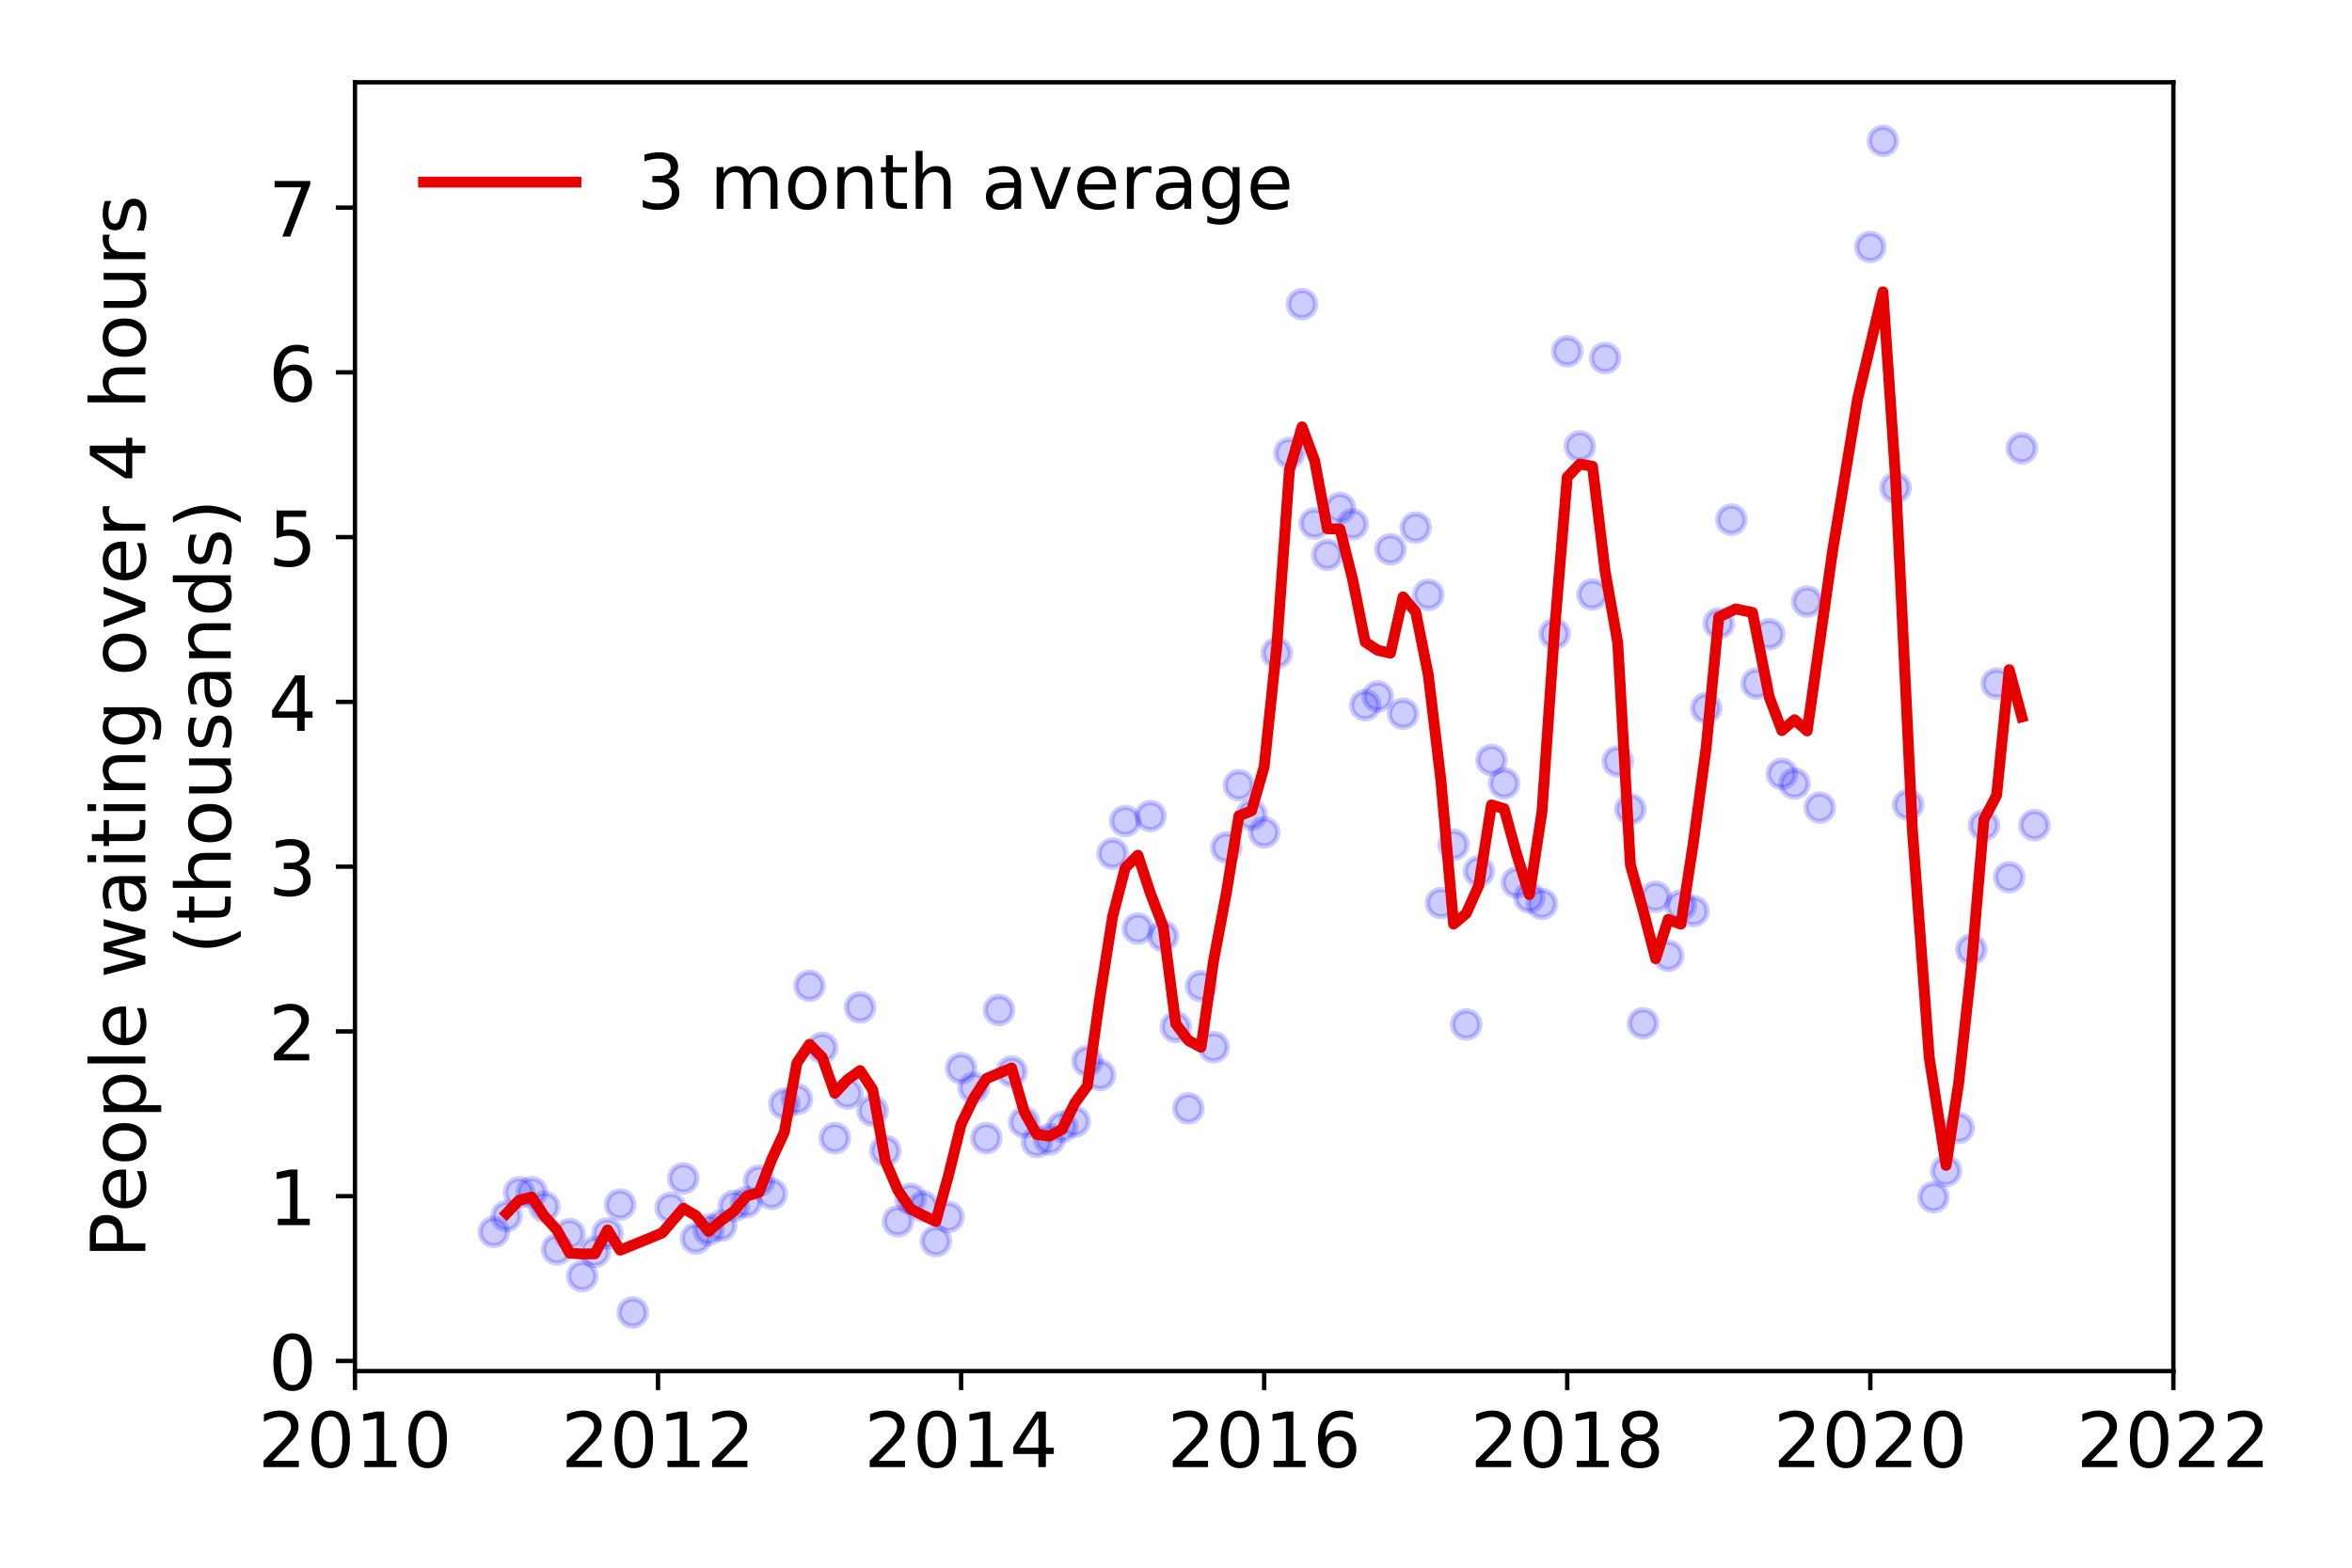 <?xml version="1.0" encoding="utf-8" standalone="no"?>
<!DOCTYPE svg PUBLIC "-//W3C//DTD SVG 1.1//EN"
  "http://www.w3.org/Graphics/SVG/1.1/DTD/svg11.dtd">
<!-- Created with matplotlib (https://matplotlib.org/) -->
<svg height="288pt" version="1.1" viewBox="0 0 432 288" width="432pt" xmlns="http://www.w3.org/2000/svg" xmlns:xlink="http://www.w3.org/1999/xlink">
 <defs>
  <style type="text/css">
*{stroke-linecap:butt;stroke-linejoin:round;}
  </style>
 </defs>
 <g id="figure_1">
  <g id="patch_1">
   <path d="M 0 288 
L 432 288 
L 432 0 
L 0 0 
z
" style="fill:#ffffff;"/>
  </g>
  <g id="axes_1">
   <g id="patch_2">
    <path d="M 65.195 251.88 
L 399.192 251.88 
L 399.192 15.12 
L 65.195 15.12 
z
" style="fill:#ffffff;"/>
   </g>
   <g id="matplotlib.axis_1">
    <g id="xtick_1">
     <g id="line2d_1">
      <defs>
       <path d="M 0 0 
L 0 3.5 
" id="m8aedede8fe" style="stroke:#000000;stroke-width:0.8;"/>
      </defs>
      <g>
       <use style="stroke:#000000;stroke-width:0.8;" x="65.195" xlink:href="#m8aedede8fe" y="251.88"/>
      </g>
     </g>
     <g id="text_1">
      <!-- 2010 -->
      <defs>
       <path d="M 19.188 8.297 
L 53.609 8.297 
L 53.609 0 
L 7.328 0 
L 7.328 8.297 
Q 12.938 14.109 22.625 23.891 
Q 32.328 33.688 34.812 36.531 
Q 39.547 41.844 41.422 45.531 
Q 43.312 49.219 43.312 52.781 
Q 43.312 58.594 39.234 62.25 
Q 35.156 65.922 28.609 65.922 
Q 23.969 65.922 18.812 64.312 
Q 13.672 62.703 7.812 59.422 
L 7.812 69.391 
Q 13.766 71.781 18.938 73 
Q 24.125 74.219 28.422 74.219 
Q 39.75 74.219 46.484 68.547 
Q 53.219 62.891 53.219 53.422 
Q 53.219 48.922 51.531 44.891 
Q 49.859 40.875 45.406 35.406 
Q 44.188 33.984 37.641 27.219 
Q 31.109 20.453 19.188 8.297 
z
" id="DejaVuSans-50"/>
       <path d="M 31.781 66.406 
Q 24.172 66.406 20.328 58.906 
Q 16.5 51.422 16.5 36.375 
Q 16.5 21.391 20.328 13.891 
Q 24.172 6.391 31.781 6.391 
Q 39.453 6.391 43.281 13.891 
Q 47.125 21.391 47.125 36.375 
Q 47.125 51.422 43.281 58.906 
Q 39.453 66.406 31.781 66.406 
z
M 31.781 74.219 
Q 44.047 74.219 50.516 64.516 
Q 56.984 54.828 56.984 36.375 
Q 56.984 17.969 50.516 8.266 
Q 44.047 -1.422 31.781 -1.422 
Q 19.531 -1.422 13.062 8.266 
Q 6.594 17.969 6.594 36.375 
Q 6.594 54.828 13.062 64.516 
Q 19.531 74.219 31.781 74.219 
z
" id="DejaVuSans-48"/>
       <path d="M 12.406 8.297 
L 28.516 8.297 
L 28.516 63.922 
L 10.984 60.406 
L 10.984 69.391 
L 28.422 72.906 
L 38.281 72.906 
L 38.281 8.297 
L 54.391 8.297 
L 54.391 0 
L 12.406 0 
z
" id="DejaVuSans-49"/>
      </defs>
      <g transform="translate(47.38 269.518)scale(0.14 -0.14)">
       <use xlink:href="#DejaVuSans-50"/>
       <use x="63.623" xlink:href="#DejaVuSans-48"/>
       <use x="127.246" xlink:href="#DejaVuSans-49"/>
       <use x="190.869" xlink:href="#DejaVuSans-48"/>
      </g>
     </g>
    </g>
    <g id="xtick_2">
     <g id="line2d_2">
      <g>
       <use style="stroke:#000000;stroke-width:0.8;" x="120.861" xlink:href="#m8aedede8fe" y="251.88"/>
      </g>
     </g>
     <g id="text_2">
      <!-- 2012 -->
      <g transform="translate(103.046 269.518)scale(0.14 -0.14)">
       <use xlink:href="#DejaVuSans-50"/>
       <use x="63.623" xlink:href="#DejaVuSans-48"/>
       <use x="127.246" xlink:href="#DejaVuSans-49"/>
       <use x="190.869" xlink:href="#DejaVuSans-50"/>
      </g>
     </g>
    </g>
    <g id="xtick_3">
     <g id="line2d_3">
      <g>
       <use style="stroke:#000000;stroke-width:0.8;" x="176.528" xlink:href="#m8aedede8fe" y="251.88"/>
      </g>
     </g>
     <g id="text_3">
      <!-- 2014 -->
      <defs>
       <path d="M 37.797 64.312 
L 12.891 25.391 
L 37.797 25.391 
z
M 35.203 72.906 
L 47.609 72.906 
L 47.609 25.391 
L 58.016 25.391 
L 58.016 17.188 
L 47.609 17.188 
L 47.609 0 
L 37.797 0 
L 37.797 17.188 
L 4.891 17.188 
L 4.891 26.703 
z
" id="DejaVuSans-52"/>
      </defs>
      <g transform="translate(158.713 269.518)scale(0.14 -0.14)">
       <use xlink:href="#DejaVuSans-50"/>
       <use x="63.623" xlink:href="#DejaVuSans-48"/>
       <use x="127.246" xlink:href="#DejaVuSans-49"/>
       <use x="190.869" xlink:href="#DejaVuSans-52"/>
      </g>
     </g>
    </g>
    <g id="xtick_4">
     <g id="line2d_4">
      <g>
       <use style="stroke:#000000;stroke-width:0.8;" x="232.194" xlink:href="#m8aedede8fe" y="251.88"/>
      </g>
     </g>
     <g id="text_4">
      <!-- 2016 -->
      <defs>
       <path d="M 33.016 40.375 
Q 26.375 40.375 22.484 35.828 
Q 18.609 31.297 18.609 23.391 
Q 18.609 15.531 22.484 10.953 
Q 26.375 6.391 33.016 6.391 
Q 39.656 6.391 43.531 10.953 
Q 47.406 15.531 47.406 23.391 
Q 47.406 31.297 43.531 35.828 
Q 39.656 40.375 33.016 40.375 
z
M 52.594 71.297 
L 52.594 62.312 
Q 48.875 64.062 45.094 64.984 
Q 41.312 65.922 37.594 65.922 
Q 27.828 65.922 22.672 59.328 
Q 17.531 52.734 16.797 39.406 
Q 19.672 43.656 24.016 45.922 
Q 28.375 48.188 33.594 48.188 
Q 44.578 48.188 50.953 41.516 
Q 57.328 34.859 57.328 23.391 
Q 57.328 12.156 50.688 5.359 
Q 44.047 -1.422 33.016 -1.422 
Q 20.359 -1.422 13.672 8.266 
Q 6.984 17.969 6.984 36.375 
Q 6.984 53.656 15.188 63.938 
Q 23.391 74.219 37.203 74.219 
Q 40.922 74.219 44.703 73.484 
Q 48.484 72.75 52.594 71.297 
z
" id="DejaVuSans-54"/>
      </defs>
      <g transform="translate(214.379 269.518)scale(0.14 -0.14)">
       <use xlink:href="#DejaVuSans-50"/>
       <use x="63.623" xlink:href="#DejaVuSans-48"/>
       <use x="127.246" xlink:href="#DejaVuSans-49"/>
       <use x="190.869" xlink:href="#DejaVuSans-54"/>
      </g>
     </g>
    </g>
    <g id="xtick_5">
     <g id="line2d_5">
      <g>
       <use style="stroke:#000000;stroke-width:0.8;" x="287.86" xlink:href="#m8aedede8fe" y="251.88"/>
      </g>
     </g>
     <g id="text_5">
      <!-- 2018 -->
      <defs>
       <path d="M 31.781 34.625 
Q 24.75 34.625 20.719 30.859 
Q 16.703 27.094 16.703 20.516 
Q 16.703 13.922 20.719 10.156 
Q 24.75 6.391 31.781 6.391 
Q 38.812 6.391 42.859 10.172 
Q 46.922 13.969 46.922 20.516 
Q 46.922 27.094 42.891 30.859 
Q 38.875 34.625 31.781 34.625 
z
M 21.922 38.812 
Q 15.578 40.375 12.031 44.719 
Q 8.5 49.078 8.5 55.328 
Q 8.5 64.062 14.719 69.141 
Q 20.953 74.219 31.781 74.219 
Q 42.672 74.219 48.875 69.141 
Q 55.078 64.062 55.078 55.328 
Q 55.078 49.078 51.531 44.719 
Q 48 40.375 41.703 38.812 
Q 48.828 37.156 52.797 32.312 
Q 56.781 27.484 56.781 20.516 
Q 56.781 9.906 50.312 4.234 
Q 43.844 -1.422 31.781 -1.422 
Q 19.734 -1.422 13.25 4.234 
Q 6.781 9.906 6.781 20.516 
Q 6.781 27.484 10.781 32.312 
Q 14.797 37.156 21.922 38.812 
z
M 18.312 54.391 
Q 18.312 48.734 21.844 45.562 
Q 25.391 42.391 31.781 42.391 
Q 38.141 42.391 41.719 45.562 
Q 45.312 48.734 45.312 54.391 
Q 45.312 60.062 41.719 63.234 
Q 38.141 66.406 31.781 66.406 
Q 25.391 66.406 21.844 63.234 
Q 18.312 60.062 18.312 54.391 
z
" id="DejaVuSans-56"/>
      </defs>
      <g transform="translate(270.045 269.518)scale(0.14 -0.14)">
       <use xlink:href="#DejaVuSans-50"/>
       <use x="63.623" xlink:href="#DejaVuSans-48"/>
       <use x="127.246" xlink:href="#DejaVuSans-49"/>
       <use x="190.869" xlink:href="#DejaVuSans-56"/>
      </g>
     </g>
    </g>
    <g id="xtick_6">
     <g id="line2d_6">
      <g>
       <use style="stroke:#000000;stroke-width:0.8;" x="343.526" xlink:href="#m8aedede8fe" y="251.88"/>
      </g>
     </g>
     <g id="text_6">
      <!-- 2020 -->
      <g transform="translate(325.711 269.518)scale(0.14 -0.14)">
       <use xlink:href="#DejaVuSans-50"/>
       <use x="63.623" xlink:href="#DejaVuSans-48"/>
       <use x="127.246" xlink:href="#DejaVuSans-50"/>
       <use x="190.869" xlink:href="#DejaVuSans-48"/>
      </g>
     </g>
    </g>
    <g id="xtick_7">
     <g id="line2d_7">
      <g>
       <use style="stroke:#000000;stroke-width:0.8;" x="399.192" xlink:href="#m8aedede8fe" y="251.88"/>
      </g>
     </g>
     <g id="text_7">
      <!-- 2022 -->
      <g transform="translate(381.377 269.518)scale(0.14 -0.14)">
       <use xlink:href="#DejaVuSans-50"/>
       <use x="63.623" xlink:href="#DejaVuSans-48"/>
       <use x="127.246" xlink:href="#DejaVuSans-50"/>
       <use x="190.869" xlink:href="#DejaVuSans-50"/>
      </g>
     </g>
    </g>
   </g>
   <g id="matplotlib.axis_2">
    <g id="ytick_1">
     <g id="line2d_8">
      <defs>
       <path d="M 0 0 
L -3.5 0 
" id="ma7a1661ad6" style="stroke:#000000;stroke-width:0.8;"/>
      </defs>
      <g>
       <use style="stroke:#000000;stroke-width:0.8;" x="65.195" xlink:href="#ma7a1661ad6" y="250.017"/>
      </g>
     </g>
     <g id="text_8">
      <!-- 0 -->
      <g transform="translate(49.288 255.336)scale(0.14 -0.14)">
       <use xlink:href="#DejaVuSans-48"/>
      </g>
     </g>
    </g>
    <g id="ytick_2">
     <g id="line2d_9">
      <g>
       <use style="stroke:#000000;stroke-width:0.8;" x="65.195" xlink:href="#ma7a1661ad6" y="219.749"/>
      </g>
     </g>
     <g id="text_9">
      <!-- 1 -->
      <g transform="translate(49.288 225.068)scale(0.14 -0.14)">
       <use xlink:href="#DejaVuSans-49"/>
      </g>
     </g>
    </g>
    <g id="ytick_3">
     <g id="line2d_10">
      <g>
       <use style="stroke:#000000;stroke-width:0.8;" x="65.195" xlink:href="#ma7a1661ad6" y="189.481"/>
      </g>
     </g>
     <g id="text_10">
      <!-- 2 -->
      <g transform="translate(49.288 194.8)scale(0.14 -0.14)">
       <use xlink:href="#DejaVuSans-50"/>
      </g>
     </g>
    </g>
    <g id="ytick_4">
     <g id="line2d_11">
      <g>
       <use style="stroke:#000000;stroke-width:0.8;" x="65.195" xlink:href="#ma7a1661ad6" y="159.213"/>
      </g>
     </g>
     <g id="text_11">
      <!-- 3 -->
      <defs>
       <path d="M 40.578 39.312 
Q 47.656 37.797 51.625 33 
Q 55.609 28.219 55.609 21.188 
Q 55.609 10.406 48.188 4.484 
Q 40.766 -1.422 27.094 -1.422 
Q 22.516 -1.422 17.656 -0.516 
Q 12.797 0.391 7.625 2.203 
L 7.625 11.719 
Q 11.719 9.328 16.594 8.109 
Q 21.484 6.891 26.812 6.891 
Q 36.078 6.891 40.938 10.547 
Q 45.797 14.203 45.797 21.188 
Q 45.797 27.641 41.281 31.266 
Q 36.766 34.906 28.719 34.906 
L 20.219 34.906 
L 20.219 43.016 
L 29.109 43.016 
Q 36.375 43.016 40.234 45.922 
Q 44.094 48.828 44.094 54.297 
Q 44.094 59.906 40.109 62.906 
Q 36.141 65.922 28.719 65.922 
Q 24.656 65.922 20.016 65.031 
Q 15.375 64.156 9.812 62.312 
L 9.812 71.094 
Q 15.438 72.656 20.344 73.438 
Q 25.25 74.219 29.594 74.219 
Q 40.828 74.219 47.359 69.109 
Q 53.906 64.016 53.906 55.328 
Q 53.906 49.266 50.438 45.094 
Q 46.969 40.922 40.578 39.312 
z
" id="DejaVuSans-51"/>
      </defs>
      <g transform="translate(49.288 164.532)scale(0.14 -0.14)">
       <use xlink:href="#DejaVuSans-51"/>
      </g>
     </g>
    </g>
    <g id="ytick_5">
     <g id="line2d_12">
      <g>
       <use style="stroke:#000000;stroke-width:0.8;" x="65.195" xlink:href="#ma7a1661ad6" y="128.945"/>
      </g>
     </g>
     <g id="text_12">
      <!-- 4 -->
      <g transform="translate(49.288 134.264)scale(0.14 -0.14)">
       <use xlink:href="#DejaVuSans-52"/>
      </g>
     </g>
    </g>
    <g id="ytick_6">
     <g id="line2d_13">
      <g>
       <use style="stroke:#000000;stroke-width:0.8;" x="65.195" xlink:href="#ma7a1661ad6" y="98.677"/>
      </g>
     </g>
     <g id="text_13">
      <!-- 5 -->
      <defs>
       <path d="M 10.797 72.906 
L 49.516 72.906 
L 49.516 64.594 
L 19.828 64.594 
L 19.828 46.734 
Q 21.969 47.469 24.109 47.828 
Q 26.266 48.188 28.422 48.188 
Q 40.625 48.188 47.75 41.5 
Q 54.891 34.812 54.891 23.391 
Q 54.891 11.625 47.562 5.094 
Q 40.234 -1.422 26.906 -1.422 
Q 22.312 -1.422 17.547 -0.641 
Q 12.797 0.141 7.719 1.703 
L 7.719 11.625 
Q 12.109 9.234 16.797 8.062 
Q 21.484 6.891 26.703 6.891 
Q 35.156 6.891 40.078 11.328 
Q 45.016 15.766 45.016 23.391 
Q 45.016 31 40.078 35.438 
Q 35.156 39.891 26.703 39.891 
Q 22.75 39.891 18.812 39.016 
Q 14.891 38.141 10.797 36.281 
z
" id="DejaVuSans-53"/>
      </defs>
      <g transform="translate(49.288 103.995)scale(0.14 -0.14)">
       <use xlink:href="#DejaVuSans-53"/>
      </g>
     </g>
    </g>
    <g id="ytick_7">
     <g id="line2d_14">
      <g>
       <use style="stroke:#000000;stroke-width:0.8;" x="65.195" xlink:href="#ma7a1661ad6" y="68.408"/>
      </g>
     </g>
     <g id="text_14">
      <!-- 6 -->
      <g transform="translate(49.288 73.727)scale(0.14 -0.14)">
       <use xlink:href="#DejaVuSans-54"/>
      </g>
     </g>
    </g>
    <g id="ytick_8">
     <g id="line2d_15">
      <g>
       <use style="stroke:#000000;stroke-width:0.8;" x="65.195" xlink:href="#ma7a1661ad6" y="38.14"/>
      </g>
     </g>
     <g id="text_15">
      <!-- 7 -->
      <defs>
       <path d="M 8.203 72.906 
L 55.078 72.906 
L 55.078 68.703 
L 28.609 0 
L 18.312 0 
L 43.219 64.594 
L 8.203 64.594 
z
" id="DejaVuSans-55"/>
      </defs>
      <g transform="translate(49.288 43.459)scale(0.14 -0.14)">
       <use xlink:href="#DejaVuSans-55"/>
      </g>
     </g>
    </g>
    <g id="text_16">
     <!-- People waiting over 4 hours -->
     <defs>
      <path d="M 19.672 64.797 
L 19.672 37.406 
L 32.078 37.406 
Q 38.969 37.406 42.719 40.969 
Q 46.484 44.531 46.484 51.125 
Q 46.484 57.672 42.719 61.234 
Q 38.969 64.797 32.078 64.797 
z
M 9.812 72.906 
L 32.078 72.906 
Q 44.344 72.906 50.609 67.359 
Q 56.891 61.812 56.891 51.125 
Q 56.891 40.328 50.609 34.812 
Q 44.344 29.297 32.078 29.297 
L 19.672 29.297 
L 19.672 0 
L 9.812 0 
z
" id="DejaVuSans-80"/>
      <path d="M 56.203 29.594 
L 56.203 25.203 
L 14.891 25.203 
Q 15.484 15.922 20.484 11.062 
Q 25.484 6.203 34.422 6.203 
Q 39.594 6.203 44.453 7.469 
Q 49.312 8.734 54.109 11.281 
L 54.109 2.781 
Q 49.266 0.734 44.188 -0.344 
Q 39.109 -1.422 33.891 -1.422 
Q 20.797 -1.422 13.156 6.188 
Q 5.516 13.812 5.516 26.812 
Q 5.516 40.234 12.766 48.109 
Q 20.016 56 32.328 56 
Q 43.359 56 49.781 48.891 
Q 56.203 41.797 56.203 29.594 
z
M 47.219 32.234 
Q 47.125 39.594 43.094 43.984 
Q 39.062 48.391 32.422 48.391 
Q 24.906 48.391 20.391 44.141 
Q 15.875 39.891 15.188 32.172 
z
" id="DejaVuSans-101"/>
      <path d="M 30.609 48.391 
Q 23.391 48.391 19.188 42.75 
Q 14.984 37.109 14.984 27.297 
Q 14.984 17.484 19.156 11.844 
Q 23.344 6.203 30.609 6.203 
Q 37.797 6.203 41.984 11.859 
Q 46.188 17.531 46.188 27.297 
Q 46.188 37.016 41.984 42.703 
Q 37.797 48.391 30.609 48.391 
z
M 30.609 56 
Q 42.328 56 49.016 48.375 
Q 55.719 40.766 55.719 27.297 
Q 55.719 13.875 49.016 6.219 
Q 42.328 -1.422 30.609 -1.422 
Q 18.844 -1.422 12.172 6.219 
Q 5.516 13.875 5.516 27.297 
Q 5.516 40.766 12.172 48.375 
Q 18.844 56 30.609 56 
z
" id="DejaVuSans-111"/>
      <path d="M 18.109 8.203 
L 18.109 -20.797 
L 9.078 -20.797 
L 9.078 54.688 
L 18.109 54.688 
L 18.109 46.391 
Q 20.953 51.266 25.266 53.625 
Q 29.594 56 35.594 56 
Q 45.562 56 51.781 48.094 
Q 58.016 40.188 58.016 27.297 
Q 58.016 14.406 51.781 6.484 
Q 45.562 -1.422 35.594 -1.422 
Q 29.594 -1.422 25.266 0.953 
Q 20.953 3.328 18.109 8.203 
z
M 48.688 27.297 
Q 48.688 37.203 44.609 42.844 
Q 40.531 48.484 33.406 48.484 
Q 26.266 48.484 22.188 42.844 
Q 18.109 37.203 18.109 27.297 
Q 18.109 17.391 22.188 11.75 
Q 26.266 6.109 33.406 6.109 
Q 40.531 6.109 44.609 11.75 
Q 48.688 17.391 48.688 27.297 
z
" id="DejaVuSans-112"/>
      <path d="M 9.422 75.984 
L 18.406 75.984 
L 18.406 0 
L 9.422 0 
z
" id="DejaVuSans-108"/>
      <path id="DejaVuSans-32"/>
      <path d="M 4.203 54.688 
L 13.188 54.688 
L 24.422 12.016 
L 35.594 54.688 
L 46.188 54.688 
L 57.422 12.016 
L 68.609 54.688 
L 77.594 54.688 
L 63.281 0 
L 52.688 0 
L 40.922 44.828 
L 29.109 0 
L 18.5 0 
z
" id="DejaVuSans-119"/>
      <path d="M 34.281 27.484 
Q 23.391 27.484 19.188 25 
Q 14.984 22.516 14.984 16.5 
Q 14.984 11.719 18.141 8.906 
Q 21.297 6.109 26.703 6.109 
Q 34.188 6.109 38.703 11.406 
Q 43.219 16.703 43.219 25.484 
L 43.219 27.484 
z
M 52.203 31.203 
L 52.203 0 
L 43.219 0 
L 43.219 8.297 
Q 40.141 3.328 35.547 0.953 
Q 30.953 -1.422 24.312 -1.422 
Q 15.922 -1.422 10.953 3.297 
Q 6 8.016 6 15.922 
Q 6 25.141 12.172 29.828 
Q 18.359 34.516 30.609 34.516 
L 43.219 34.516 
L 43.219 35.406 
Q 43.219 41.609 39.141 45 
Q 35.062 48.391 27.688 48.391 
Q 23 48.391 18.547 47.266 
Q 14.109 46.141 10.016 43.891 
L 10.016 52.203 
Q 14.938 54.109 19.578 55.047 
Q 24.219 56 28.609 56 
Q 40.484 56 46.344 49.844 
Q 52.203 43.703 52.203 31.203 
z
" id="DejaVuSans-97"/>
      <path d="M 9.422 54.688 
L 18.406 54.688 
L 18.406 0 
L 9.422 0 
z
M 9.422 75.984 
L 18.406 75.984 
L 18.406 64.594 
L 9.422 64.594 
z
" id="DejaVuSans-105"/>
      <path d="M 18.312 70.219 
L 18.312 54.688 
L 36.812 54.688 
L 36.812 47.703 
L 18.312 47.703 
L 18.312 18.016 
Q 18.312 11.328 20.141 9.422 
Q 21.969 7.516 27.594 7.516 
L 36.812 7.516 
L 36.812 0 
L 27.594 0 
Q 17.188 0 13.234 3.875 
Q 9.281 7.766 9.281 18.016 
L 9.281 47.703 
L 2.688 47.703 
L 2.688 54.688 
L 9.281 54.688 
L 9.281 70.219 
z
" id="DejaVuSans-116"/>
      <path d="M 54.891 33.016 
L 54.891 0 
L 45.906 0 
L 45.906 32.719 
Q 45.906 40.484 42.875 44.328 
Q 39.844 48.188 33.797 48.188 
Q 26.516 48.188 22.312 43.547 
Q 18.109 38.922 18.109 30.906 
L 18.109 0 
L 9.078 0 
L 9.078 54.688 
L 18.109 54.688 
L 18.109 46.188 
Q 21.344 51.125 25.703 53.562 
Q 30.078 56 35.797 56 
Q 45.219 56 50.047 50.172 
Q 54.891 44.344 54.891 33.016 
z
" id="DejaVuSans-110"/>
      <path d="M 45.406 27.984 
Q 45.406 37.75 41.375 43.109 
Q 37.359 48.484 30.078 48.484 
Q 22.859 48.484 18.828 43.109 
Q 14.797 37.75 14.797 27.984 
Q 14.797 18.266 18.828 12.891 
Q 22.859 7.516 30.078 7.516 
Q 37.359 7.516 41.375 12.891 
Q 45.406 18.266 45.406 27.984 
z
M 54.391 6.781 
Q 54.391 -7.172 48.188 -13.984 
Q 42 -20.797 29.203 -20.797 
Q 24.469 -20.797 20.266 -20.094 
Q 16.062 -19.391 12.109 -17.922 
L 12.109 -9.188 
Q 16.062 -11.328 19.922 -12.344 
Q 23.781 -13.375 27.781 -13.375 
Q 36.625 -13.375 41.016 -8.766 
Q 45.406 -4.156 45.406 5.172 
L 45.406 9.625 
Q 42.625 4.781 38.281 2.391 
Q 33.938 0 27.875 0 
Q 17.828 0 11.672 7.656 
Q 5.516 15.328 5.516 27.984 
Q 5.516 40.672 11.672 48.328 
Q 17.828 56 27.875 56 
Q 33.938 56 38.281 53.609 
Q 42.625 51.219 45.406 46.391 
L 45.406 54.688 
L 54.391 54.688 
z
" id="DejaVuSans-103"/>
      <path d="M 2.984 54.688 
L 12.5 54.688 
L 29.594 8.797 
L 46.688 54.688 
L 56.203 54.688 
L 35.688 0 
L 23.484 0 
z
" id="DejaVuSans-118"/>
      <path d="M 41.109 46.297 
Q 39.594 47.172 37.812 47.578 
Q 36.031 48 33.891 48 
Q 26.266 48 22.188 43.047 
Q 18.109 38.094 18.109 28.812 
L 18.109 0 
L 9.078 0 
L 9.078 54.688 
L 18.109 54.688 
L 18.109 46.188 
Q 20.953 51.172 25.484 53.578 
Q 30.031 56 36.531 56 
Q 37.453 56 38.578 55.875 
Q 39.703 55.766 41.062 55.516 
z
" id="DejaVuSans-114"/>
      <path d="M 54.891 33.016 
L 54.891 0 
L 45.906 0 
L 45.906 32.719 
Q 45.906 40.484 42.875 44.328 
Q 39.844 48.188 33.797 48.188 
Q 26.516 48.188 22.312 43.547 
Q 18.109 38.922 18.109 30.906 
L 18.109 0 
L 9.078 0 
L 9.078 75.984 
L 18.109 75.984 
L 18.109 46.188 
Q 21.344 51.125 25.703 53.562 
Q 30.078 56 35.797 56 
Q 45.219 56 50.047 50.172 
Q 54.891 44.344 54.891 33.016 
z
" id="DejaVuSans-104"/>
      <path d="M 8.5 21.578 
L 8.5 54.688 
L 17.484 54.688 
L 17.484 21.922 
Q 17.484 14.156 20.5 10.266 
Q 23.531 6.391 29.594 6.391 
Q 36.859 6.391 41.078 11.031 
Q 45.312 15.672 45.312 23.688 
L 45.312 54.688 
L 54.297 54.688 
L 54.297 0 
L 45.312 0 
L 45.312 8.406 
Q 42.047 3.422 37.719 1 
Q 33.406 -1.422 27.688 -1.422 
Q 18.266 -1.422 13.375 4.438 
Q 8.5 10.297 8.5 21.578 
z
M 31.109 56 
z
" id="DejaVuSans-117"/>
      <path d="M 44.281 53.078 
L 44.281 44.578 
Q 40.484 46.531 36.375 47.5 
Q 32.281 48.484 27.875 48.484 
Q 21.188 48.484 17.844 46.438 
Q 14.5 44.391 14.5 40.281 
Q 14.5 37.156 16.891 35.375 
Q 19.281 33.594 26.516 31.984 
L 29.594 31.297 
Q 39.156 29.25 43.188 25.516 
Q 47.219 21.781 47.219 15.094 
Q 47.219 7.469 41.188 3.016 
Q 35.156 -1.422 24.609 -1.422 
Q 20.219 -1.422 15.453 -0.562 
Q 10.688 0.297 5.422 2 
L 5.422 11.281 
Q 10.406 8.688 15.234 7.391 
Q 20.062 6.109 24.812 6.109 
Q 31.156 6.109 34.562 8.281 
Q 37.984 10.453 37.984 14.406 
Q 37.984 18.062 35.516 20.016 
Q 33.062 21.969 24.703 23.781 
L 21.578 24.516 
Q 13.234 26.266 9.516 29.906 
Q 5.812 33.547 5.812 39.891 
Q 5.812 47.609 11.281 51.797 
Q 16.75 56 26.812 56 
Q 31.781 56 36.172 55.266 
Q 40.578 54.547 44.281 53.078 
z
" id="DejaVuSans-115"/>
     </defs>
     <g transform="translate(26.699 231.175)rotate(-90)scale(0.14 -0.14)">
      <use xlink:href="#DejaVuSans-80"/>
      <use x="60.256" xlink:href="#DejaVuSans-101"/>
      <use x="121.779" xlink:href="#DejaVuSans-111"/>
      <use x="182.961" xlink:href="#DejaVuSans-112"/>
      <use x="246.438" xlink:href="#DejaVuSans-108"/>
      <use x="274.221" xlink:href="#DejaVuSans-101"/>
      <use x="335.744" xlink:href="#DejaVuSans-32"/>
      <use x="367.531" xlink:href="#DejaVuSans-119"/>
      <use x="449.318" xlink:href="#DejaVuSans-97"/>
      <use x="510.598" xlink:href="#DejaVuSans-105"/>
      <use x="538.381" xlink:href="#DejaVuSans-116"/>
      <use x="577.59" xlink:href="#DejaVuSans-105"/>
      <use x="605.373" xlink:href="#DejaVuSans-110"/>
      <use x="668.752" xlink:href="#DejaVuSans-103"/>
      <use x="732.229" xlink:href="#DejaVuSans-32"/>
      <use x="764.016" xlink:href="#DejaVuSans-111"/>
      <use x="825.197" xlink:href="#DejaVuSans-118"/>
      <use x="884.377" xlink:href="#DejaVuSans-101"/>
      <use x="945.9" xlink:href="#DejaVuSans-114"/>
      <use x="987.014" xlink:href="#DejaVuSans-32"/>
      <use x="1018.801" xlink:href="#DejaVuSans-52"/>
      <use x="1082.424" xlink:href="#DejaVuSans-32"/>
      <use x="1114.211" xlink:href="#DejaVuSans-104"/>
      <use x="1177.59" xlink:href="#DejaVuSans-111"/>
      <use x="1238.771" xlink:href="#DejaVuSans-117"/>
      <use x="1302.15" xlink:href="#DejaVuSans-114"/>
      <use x="1343.264" xlink:href="#DejaVuSans-115"/>
     </g>
     <!-- (thousands) -->
     <defs>
      <path d="M 31 75.875 
Q 24.469 64.656 21.281 53.656 
Q 18.109 42.672 18.109 31.391 
Q 18.109 20.125 21.312 9.062 
Q 24.516 -2 31 -13.188 
L 23.188 -13.188 
Q 15.875 -1.703 12.234 9.375 
Q 8.594 20.453 8.594 31.391 
Q 8.594 42.281 12.203 53.312 
Q 15.828 64.359 23.188 75.875 
z
" id="DejaVuSans-40"/>
      <path d="M 45.406 46.391 
L 45.406 75.984 
L 54.391 75.984 
L 54.391 0 
L 45.406 0 
L 45.406 8.203 
Q 42.578 3.328 38.25 0.953 
Q 33.938 -1.422 27.875 -1.422 
Q 17.969 -1.422 11.734 6.484 
Q 5.516 14.406 5.516 27.297 
Q 5.516 40.188 11.734 48.094 
Q 17.969 56 27.875 56 
Q 33.938 56 38.25 53.625 
Q 42.578 51.266 45.406 46.391 
z
M 14.797 27.297 
Q 14.797 17.391 18.875 11.75 
Q 22.953 6.109 30.078 6.109 
Q 37.203 6.109 41.297 11.75 
Q 45.406 17.391 45.406 27.297 
Q 45.406 37.203 41.297 42.844 
Q 37.203 48.484 30.078 48.484 
Q 22.953 48.484 18.875 42.844 
Q 14.797 37.203 14.797 27.297 
z
" id="DejaVuSans-100"/>
      <path d="M 8.016 75.875 
L 15.828 75.875 
Q 23.141 64.359 26.781 53.312 
Q 30.422 42.281 30.422 31.391 
Q 30.422 20.453 26.781 9.375 
Q 23.141 -1.703 15.828 -13.188 
L 8.016 -13.188 
Q 14.5 -2 17.703 9.062 
Q 20.906 20.125 20.906 31.391 
Q 20.906 42.672 17.703 53.656 
Q 14.5 64.656 8.016 75.875 
z
" id="DejaVuSans-41"/>
     </defs>
     <g transform="translate(42.376 175.325)rotate(-90)scale(0.14 -0.14)">
      <use xlink:href="#DejaVuSans-40"/>
      <use x="39.014" xlink:href="#DejaVuSans-116"/>
      <use x="78.223" xlink:href="#DejaVuSans-104"/>
      <use x="141.602" xlink:href="#DejaVuSans-111"/>
      <use x="202.783" xlink:href="#DejaVuSans-117"/>
      <use x="266.162" xlink:href="#DejaVuSans-115"/>
      <use x="318.262" xlink:href="#DejaVuSans-97"/>
      <use x="379.541" xlink:href="#DejaVuSans-110"/>
      <use x="442.92" xlink:href="#DejaVuSans-100"/>
      <use x="506.396" xlink:href="#DejaVuSans-115"/>
      <use x="558.496" xlink:href="#DejaVuSans-41"/>
     </g>
    </g>
   </g>
   <g id="line2d_16">
    <defs>
     <path d="M 0 2.5 
C 0.663 2.5 1.299 2.237 1.768 1.768 
C 2.237 1.299 2.5 0.663 2.5 0 
C 2.5 -0.663 2.237 -1.299 1.768 -1.768 
C 1.299 -2.237 0.663 -2.5 0 -2.5 
C -0.663 -2.5 -1.299 -2.237 -1.768 -1.768 
C -2.237 -1.299 -2.5 -0.663 -2.5 0 
C -2.5 0.663 -2.237 1.299 -1.768 1.768 
C -1.299 2.237 -0.663 2.5 0 2.5 
z
" id="md1277e5dec" style="stroke:#0000ff;stroke-opacity:0.2;"/>
    </defs>
    <g clip-path="url(#p077fa191a7)">
     <use style="fill:#0000ff;fill-opacity:0.2;stroke:#0000ff;stroke-opacity:0.2;" x="373.679" xlink:href="#md1277e5dec" y="151.585"/>
     <use style="fill:#0000ff;fill-opacity:0.2;stroke:#0000ff;stroke-opacity:0.2;" x="371.359" xlink:href="#md1277e5dec" y="82.362"/>
     <use style="fill:#0000ff;fill-opacity:0.2;stroke:#0000ff;stroke-opacity:0.2;" x="369.04" xlink:href="#md1277e5dec" y="161.15"/>
     <use style="fill:#0000ff;fill-opacity:0.2;stroke:#0000ff;stroke-opacity:0.2;" x="366.721" xlink:href="#md1277e5dec" y="125.585"/>
     <use style="fill:#0000ff;fill-opacity:0.2;stroke:#0000ff;stroke-opacity:0.2;" x="364.401" xlink:href="#md1277e5dec" y="151.615"/>
     <use style="fill:#0000ff;fill-opacity:0.2;stroke:#0000ff;stroke-opacity:0.2;" x="362.082" xlink:href="#md1277e5dec" y="174.438"/>
     <use style="fill:#0000ff;fill-opacity:0.2;stroke:#0000ff;stroke-opacity:0.2;" x="359.762" xlink:href="#md1277e5dec" y="207.218"/>
     <use style="fill:#0000ff;fill-opacity:0.2;stroke:#0000ff;stroke-opacity:0.2;" x="357.443" xlink:href="#md1277e5dec" y="215.118"/>
     <use style="fill:#0000ff;fill-opacity:0.2;stroke:#0000ff;stroke-opacity:0.2;" x="355.123" xlink:href="#md1277e5dec" y="219.931"/>
     <use style="fill:#0000ff;fill-opacity:0.2;stroke:#0000ff;stroke-opacity:0.2;" x="350.485" xlink:href="#md1277e5dec" y="147.832"/>
     <use style="fill:#0000ff;fill-opacity:0.2;stroke:#0000ff;stroke-opacity:0.2;" x="348.165" xlink:href="#md1277e5dec" y="89.596"/>
     <use style="fill:#0000ff;fill-opacity:0.2;stroke:#0000ff;stroke-opacity:0.2;" x="345.846" xlink:href="#md1277e5dec" y="25.882"/>
     <use style="fill:#0000ff;fill-opacity:0.2;stroke:#0000ff;stroke-opacity:0.2;" x="343.526" xlink:href="#md1277e5dec" y="45.374"/>
     <use style="fill:#0000ff;fill-opacity:0.2;stroke:#0000ff;stroke-opacity:0.2;" x="334.249" xlink:href="#md1277e5dec" y="148.377"/>
     <use style="fill:#0000ff;fill-opacity:0.2;stroke:#0000ff;stroke-opacity:0.2;" x="331.929" xlink:href="#md1277e5dec" y="110.511"/>
     <use style="fill:#0000ff;fill-opacity:0.2;stroke:#0000ff;stroke-opacity:0.2;" x="329.61" xlink:href="#md1277e5dec" y="143.958"/>
     <use style="fill:#0000ff;fill-opacity:0.2;stroke:#0000ff;stroke-opacity:0.2;" x="327.29" xlink:href="#md1277e5dec" y="142.172"/>
     <use style="fill:#0000ff;fill-opacity:0.2;stroke:#0000ff;stroke-opacity:0.2;" x="324.971" xlink:href="#md1277e5dec" y="116.504"/>
     <use style="fill:#0000ff;fill-opacity:0.2;stroke:#0000ff;stroke-opacity:0.2;" x="322.651" xlink:href="#md1277e5dec" y="125.585"/>
     <use style="fill:#0000ff;fill-opacity:0.2;stroke:#0000ff;stroke-opacity:0.2;" x="318.013" xlink:href="#md1277e5dec" y="95.468"/>
     <use style="fill:#0000ff;fill-opacity:0.2;stroke:#0000ff;stroke-opacity:0.2;" x="315.693" xlink:href="#md1277e5dec" y="114.537"/>
     <use style="fill:#0000ff;fill-opacity:0.2;stroke:#0000ff;stroke-opacity:0.2;" x="313.374" xlink:href="#md1277e5dec" y="130.095"/>
     <use style="fill:#0000ff;fill-opacity:0.2;stroke:#0000ff;stroke-opacity:0.2;" x="311.054" xlink:href="#md1277e5dec" y="167.385"/>
     <use style="fill:#0000ff;fill-opacity:0.2;stroke:#0000ff;stroke-opacity:0.2;" x="308.735" xlink:href="#md1277e5dec" y="166.356"/>
     <use style="fill:#0000ff;fill-opacity:0.2;stroke:#0000ff;stroke-opacity:0.2;" x="306.415" xlink:href="#md1277e5dec" y="175.588"/>
     <use style="fill:#0000ff;fill-opacity:0.2;stroke:#0000ff;stroke-opacity:0.2;" x="304.096" xlink:href="#md1277e5dec" y="164.752"/>
     <use style="fill:#0000ff;fill-opacity:0.2;stroke:#0000ff;stroke-opacity:0.2;" x="301.777" xlink:href="#md1277e5dec" y="187.998"/>
     <use style="fill:#0000ff;fill-opacity:0.2;stroke:#0000ff;stroke-opacity:0.2;" x="299.457" xlink:href="#md1277e5dec" y="148.679"/>
     <use style="fill:#0000ff;fill-opacity:0.2;stroke:#0000ff;stroke-opacity:0.2;" x="297.138" xlink:href="#md1277e5dec" y="139.871"/>
     <use style="fill:#0000ff;fill-opacity:0.2;stroke:#0000ff;stroke-opacity:0.2;" x="294.818" xlink:href="#md1277e5dec" y="65.775"/>
     <use style="fill:#0000ff;fill-opacity:0.2;stroke:#0000ff;stroke-opacity:0.2;" x="292.499" xlink:href="#md1277e5dec" y="109.21"/>
     <use style="fill:#0000ff;fill-opacity:0.2;stroke:#0000ff;stroke-opacity:0.2;" x="290.179" xlink:href="#md1277e5dec" y="81.999"/>
     <use style="fill:#0000ff;fill-opacity:0.2;stroke:#0000ff;stroke-opacity:0.2;" x="287.86" xlink:href="#md1277e5dec" y="64.534"/>
     <use style="fill:#0000ff;fill-opacity:0.2;stroke:#0000ff;stroke-opacity:0.2;" x="285.541" xlink:href="#md1277e5dec" y="116.444"/>
     <use style="fill:#0000ff;fill-opacity:0.2;stroke:#0000ff;stroke-opacity:0.2;" x="283.221" xlink:href="#md1277e5dec" y="166.053"/>
     <use style="fill:#0000ff;fill-opacity:0.2;stroke:#0000ff;stroke-opacity:0.2;" x="280.902" xlink:href="#md1277e5dec" y="164.873"/>
     <use style="fill:#0000ff;fill-opacity:0.2;stroke:#0000ff;stroke-opacity:0.2;" x="278.582" xlink:href="#md1277e5dec" y="162.118"/>
     <use style="fill:#0000ff;fill-opacity:0.2;stroke:#0000ff;stroke-opacity:0.2;" x="276.263" xlink:href="#md1277e5dec" y="143.927"/>
     <use style="fill:#0000ff;fill-opacity:0.2;stroke:#0000ff;stroke-opacity:0.2;" x="273.943" xlink:href="#md1277e5dec" y="139.629"/>
     <use style="fill:#0000ff;fill-opacity:0.2;stroke:#0000ff;stroke-opacity:0.2;" x="271.624" xlink:href="#md1277e5dec" y="160.06"/>
     <use style="fill:#0000ff;fill-opacity:0.2;stroke:#0000ff;stroke-opacity:0.2;" x="269.305" xlink:href="#md1277e5dec" y="188.21"/>
     <use style="fill:#0000ff;fill-opacity:0.2;stroke:#0000ff;stroke-opacity:0.2;" x="266.985" xlink:href="#md1277e5dec" y="155.187"/>
     <use style="fill:#0000ff;fill-opacity:0.2;stroke:#0000ff;stroke-opacity:0.2;" x="264.666" xlink:href="#md1277e5dec" y="165.902"/>
     <use style="fill:#0000ff;fill-opacity:0.2;stroke:#0000ff;stroke-opacity:0.2;" x="262.346" xlink:href="#md1277e5dec" y="109.27"/>
     <use style="fill:#0000ff;fill-opacity:0.2;stroke:#0000ff;stroke-opacity:0.2;" x="260.027" xlink:href="#md1277e5dec" y="96.921"/>
     <use style="fill:#0000ff;fill-opacity:0.2;stroke:#0000ff;stroke-opacity:0.2;" x="257.707" xlink:href="#md1277e5dec" y="131.124"/>
     <use style="fill:#0000ff;fill-opacity:0.2;stroke:#0000ff;stroke-opacity:0.2;" x="255.388" xlink:href="#md1277e5dec" y="100.916"/>
     <use style="fill:#0000ff;fill-opacity:0.2;stroke:#0000ff;stroke-opacity:0.2;" x="253.069" xlink:href="#md1277e5dec" y="127.946"/>
     <use style="fill:#0000ff;fill-opacity:0.2;stroke:#0000ff;stroke-opacity:0.2;" x="250.749" xlink:href="#md1277e5dec" y="129.55"/>
     <use style="fill:#0000ff;fill-opacity:0.2;stroke:#0000ff;stroke-opacity:0.2;" x="248.43" xlink:href="#md1277e5dec" y="96.316"/>
     <use style="fill:#0000ff;fill-opacity:0.2;stroke:#0000ff;stroke-opacity:0.2;" x="246.11" xlink:href="#md1277e5dec" y="93.319"/>
     <use style="fill:#0000ff;fill-opacity:0.2;stroke:#0000ff;stroke-opacity:0.2;" x="243.791" xlink:href="#md1277e5dec" y="101.915"/>
     <use style="fill:#0000ff;fill-opacity:0.2;stroke:#0000ff;stroke-opacity:0.2;" x="241.471" xlink:href="#md1277e5dec" y="96.164"/>
     <use style="fill:#0000ff;fill-opacity:0.2;stroke:#0000ff;stroke-opacity:0.2;" x="239.152" xlink:href="#md1277e5dec" y="55.877"/>
     <use style="fill:#0000ff;fill-opacity:0.2;stroke:#0000ff;stroke-opacity:0.2;" x="236.833" xlink:href="#md1277e5dec" y="83.21"/>
     <use style="fill:#0000ff;fill-opacity:0.2;stroke:#0000ff;stroke-opacity:0.2;" x="234.513" xlink:href="#md1277e5dec" y="119.955"/>
     <use style="fill:#0000ff;fill-opacity:0.2;stroke:#0000ff;stroke-opacity:0.2;" x="232.194" xlink:href="#md1277e5dec" y="152.917"/>
     <use style="fill:#0000ff;fill-opacity:0.2;stroke:#0000ff;stroke-opacity:0.2;" x="229.874" xlink:href="#md1277e5dec" y="149.678"/>
     <use style="fill:#0000ff;fill-opacity:0.2;stroke:#0000ff;stroke-opacity:0.2;" x="227.555" xlink:href="#md1277e5dec" y="144.26"/>
     <use style="fill:#0000ff;fill-opacity:0.2;stroke:#0000ff;stroke-opacity:0.2;" x="225.235" xlink:href="#md1277e5dec" y="155.702"/>
     <use style="fill:#0000ff;fill-opacity:0.2;stroke:#0000ff;stroke-opacity:0.2;" x="222.916" xlink:href="#md1277e5dec" y="192.387"/>
     <use style="fill:#0000ff;fill-opacity:0.2;stroke:#0000ff;stroke-opacity:0.2;" x="220.597" xlink:href="#md1277e5dec" y="181.157"/>
     <use style="fill:#0000ff;fill-opacity:0.2;stroke:#0000ff;stroke-opacity:0.2;" x="218.277" xlink:href="#md1277e5dec" y="203.616"/>
     <use style="fill:#0000ff;fill-opacity:0.2;stroke:#0000ff;stroke-opacity:0.2;" x="215.958" xlink:href="#md1277e5dec" y="188.664"/>
     <use style="fill:#0000ff;fill-opacity:0.2;stroke:#0000ff;stroke-opacity:0.2;" x="213.638" xlink:href="#md1277e5dec" y="171.986"/>
     <use style="fill:#0000ff;fill-opacity:0.2;stroke:#0000ff;stroke-opacity:0.2;" x="211.319" xlink:href="#md1277e5dec" y="149.92"/>
     <use style="fill:#0000ff;fill-opacity:0.2;stroke:#0000ff;stroke-opacity:0.2;" x="208.999" xlink:href="#md1277e5dec" y="170.594"/>
     <use style="fill:#0000ff;fill-opacity:0.2;stroke:#0000ff;stroke-opacity:0.2;" x="206.68" xlink:href="#md1277e5dec" y="150.828"/>
     <use style="fill:#0000ff;fill-opacity:0.2;stroke:#0000ff;stroke-opacity:0.2;" x="204.361" xlink:href="#md1277e5dec" y="156.822"/>
     <use style="fill:#0000ff;fill-opacity:0.2;stroke:#0000ff;stroke-opacity:0.2;" x="202.041" xlink:href="#md1277e5dec" y="197.502"/>
     <use style="fill:#0000ff;fill-opacity:0.2;stroke:#0000ff;stroke-opacity:0.2;" x="199.722" xlink:href="#md1277e5dec" y="194.929"/>
     <use style="fill:#0000ff;fill-opacity:0.2;stroke:#0000ff;stroke-opacity:0.2;" x="197.402" xlink:href="#md1277e5dec" y="206.037"/>
     <use style="fill:#0000ff;fill-opacity:0.2;stroke:#0000ff;stroke-opacity:0.2;" x="195.083" xlink:href="#md1277e5dec" y="207.036"/>
     <use style="fill:#0000ff;fill-opacity:0.2;stroke:#0000ff;stroke-opacity:0.2;" x="192.763" xlink:href="#md1277e5dec" y="209.306"/>
     <use style="fill:#0000ff;fill-opacity:0.2;stroke:#0000ff;stroke-opacity:0.2;" x="190.444" xlink:href="#md1277e5dec" y="209.791"/>
     <use style="fill:#0000ff;fill-opacity:0.2;stroke:#0000ff;stroke-opacity:0.2;" x="188.125" xlink:href="#md1277e5dec" y="206.159"/>
     <use style="fill:#0000ff;fill-opacity:0.2;stroke:#0000ff;stroke-opacity:0.2;" x="185.805" xlink:href="#md1277e5dec" y="196.866"/>
     <use style="fill:#0000ff;fill-opacity:0.2;stroke:#0000ff;stroke-opacity:0.2;" x="183.486" xlink:href="#md1277e5dec" y="185.546"/>
     <use style="fill:#0000ff;fill-opacity:0.2;stroke:#0000ff;stroke-opacity:0.2;" x="181.166" xlink:href="#md1277e5dec" y="209.095"/>
     <use style="fill:#0000ff;fill-opacity:0.2;stroke:#0000ff;stroke-opacity:0.2;" x="178.847" xlink:href="#md1277e5dec" y="199.833"/>
     <use style="fill:#0000ff;fill-opacity:0.2;stroke:#0000ff;stroke-opacity:0.2;" x="176.528" xlink:href="#md1277e5dec" y="196.261"/>
     <use style="fill:#0000ff;fill-opacity:0.2;stroke:#0000ff;stroke-opacity:0.2;" x="174.208" xlink:href="#md1277e5dec" y="223.563"/>
     <use style="fill:#0000ff;fill-opacity:0.2;stroke:#0000ff;stroke-opacity:0.2;" x="171.889" xlink:href="#md1277e5dec" y="228.012"/>
     <use style="fill:#0000ff;fill-opacity:0.2;stroke:#0000ff;stroke-opacity:0.2;" x="169.569" xlink:href="#md1277e5dec" y="221.626"/>
     <use style="fill:#0000ff;fill-opacity:0.2;stroke:#0000ff;stroke-opacity:0.2;" x="167.25" xlink:href="#md1277e5dec" y="220.233"/>
     <use style="fill:#0000ff;fill-opacity:0.2;stroke:#0000ff;stroke-opacity:0.2;" x="164.93" xlink:href="#md1277e5dec" y="224.35"/>
     <use style="fill:#0000ff;fill-opacity:0.2;stroke:#0000ff;stroke-opacity:0.2;" x="162.611" xlink:href="#md1277e5dec" y="211.425"/>
     <use style="fill:#0000ff;fill-opacity:0.2;stroke:#0000ff;stroke-opacity:0.2;" x="160.292" xlink:href="#md1277e5dec" y="204.07"/>
     <use style="fill:#0000ff;fill-opacity:0.2;stroke:#0000ff;stroke-opacity:0.2;" x="157.972" xlink:href="#md1277e5dec" y="185.062"/>
     <use style="fill:#0000ff;fill-opacity:0.2;stroke:#0000ff;stroke-opacity:0.2;" x="155.653" xlink:href="#md1277e5dec" y="200.892"/>
     <use style="fill:#0000ff;fill-opacity:0.2;stroke:#0000ff;stroke-opacity:0.2;" x="153.333" xlink:href="#md1277e5dec" y="209.095"/>
     <use style="fill:#0000ff;fill-opacity:0.2;stroke:#0000ff;stroke-opacity:0.2;" x="151.014" xlink:href="#md1277e5dec" y="192.508"/>
     <use style="fill:#0000ff;fill-opacity:0.2;stroke:#0000ff;stroke-opacity:0.2;" x="148.694" xlink:href="#md1277e5dec" y="181.097"/>
     <use style="fill:#0000ff;fill-opacity:0.2;stroke:#0000ff;stroke-opacity:0.2;" x="146.375" xlink:href="#md1277e5dec" y="201.921"/>
     <use style="fill:#0000ff;fill-opacity:0.2;stroke:#0000ff;stroke-opacity:0.2;" x="144.056" xlink:href="#md1277e5dec" y="202.799"/>
     <use style="fill:#0000ff;fill-opacity:0.2;stroke:#0000ff;stroke-opacity:0.2;" x="141.736" xlink:href="#md1277e5dec" y="219.325"/>
     <use style="fill:#0000ff;fill-opacity:0.2;stroke:#0000ff;stroke-opacity:0.2;" x="139.417" xlink:href="#md1277e5dec" y="216.904"/>
     <use style="fill:#0000ff;fill-opacity:0.2;stroke:#0000ff;stroke-opacity:0.2;" x="137.097" xlink:href="#md1277e5dec" y="220.839"/>
     <use style="fill:#0000ff;fill-opacity:0.2;stroke:#0000ff;stroke-opacity:0.2;" x="134.778" xlink:href="#md1277e5dec" y="221.565"/>
     <use style="fill:#0000ff;fill-opacity:0.2;stroke:#0000ff;stroke-opacity:0.2;" x="132.458" xlink:href="#md1277e5dec" y="225.167"/>
     <use style="fill:#0000ff;fill-opacity:0.2;stroke:#0000ff;stroke-opacity:0.2;" x="130.139" xlink:href="#md1277e5dec" y="225.954"/>
     <use style="fill:#0000ff;fill-opacity:0.2;stroke:#0000ff;stroke-opacity:0.2;" x="127.82" xlink:href="#md1277e5dec" y="227.528"/>
     <use style="fill:#0000ff;fill-opacity:0.2;stroke:#0000ff;stroke-opacity:0.2;" x="125.5" xlink:href="#md1277e5dec" y="216.48"/>
     <use style="fill:#0000ff;fill-opacity:0.2;stroke:#0000ff;stroke-opacity:0.2;" x="123.181" xlink:href="#md1277e5dec" y="221.898"/>
     <use style="fill:#0000ff;fill-opacity:0.2;stroke:#0000ff;stroke-opacity:0.2;" x="116.222" xlink:href="#md1277e5dec" y="241.118"/>
     <use style="fill:#0000ff;fill-opacity:0.2;stroke:#0000ff;stroke-opacity:0.2;" x="113.903" xlink:href="#md1277e5dec" y="221.293"/>
     <use style="fill:#0000ff;fill-opacity:0.2;stroke:#0000ff;stroke-opacity:0.2;" x="111.584" xlink:href="#md1277e5dec" y="226.589"/>
     <use style="fill:#0000ff;fill-opacity:0.2;stroke:#0000ff;stroke-opacity:0.2;" x="109.264" xlink:href="#md1277e5dec" y="229.98"/>
     <use style="fill:#0000ff;fill-opacity:0.2;stroke:#0000ff;stroke-opacity:0.2;" x="106.945" xlink:href="#md1277e5dec" y="234.429"/>
     <use style="fill:#0000ff;fill-opacity:0.2;stroke:#0000ff;stroke-opacity:0.2;" x="104.625" xlink:href="#md1277e5dec" y="226.711"/>
     <use style="fill:#0000ff;fill-opacity:0.2;stroke:#0000ff;stroke-opacity:0.2;" x="102.306" xlink:href="#md1277e5dec" y="229.526"/>
     <use style="fill:#0000ff;fill-opacity:0.2;stroke:#0000ff;stroke-opacity:0.2;" x="99.986" xlink:href="#md1277e5dec" y="221.686"/>
     <use style="fill:#0000ff;fill-opacity:0.2;stroke:#0000ff;stroke-opacity:0.2;" x="97.667" xlink:href="#md1277e5dec" y="219.022"/>
     <use style="fill:#0000ff;fill-opacity:0.2;stroke:#0000ff;stroke-opacity:0.2;" x="95.348" xlink:href="#md1277e5dec" y="219.053"/>
     <use style="fill:#0000ff;fill-opacity:0.2;stroke:#0000ff;stroke-opacity:0.2;" x="93.028" xlink:href="#md1277e5dec" y="223.411"/>
     <use style="fill:#0000ff;fill-opacity:0.2;stroke:#0000ff;stroke-opacity:0.2;" x="90.709" xlink:href="#md1277e5dec" y="226.317"/>
    </g>
   </g>
   <g id="line2d_17">
    <path clip-path="url(#p077fa191a7)" d="M 371.359 131.699 
L 369.04 123.032 
L 366.721 146.117 
L 364.401 150.546 
L 362.082 177.757 
L 359.762 198.924 
L 357.443 214.089 
L 354.35 194.293 
L 351.258 152.453 
L 348.165 87.77 
L 345.846 53.617 
L 341.207 73.211 
L 336.568 101.421 
L 331.929 134.282 
L 329.61 132.214 
L 327.29 134.211 
L 324.971 128.087 
L 321.878 112.519 
L 318.786 111.863 
L 315.693 113.367 
L 313.374 137.339 
L 311.054 154.612 
L 308.735 169.776 
L 306.415 168.899 
L 304.096 176.112 
L 301.777 167.143 
L 299.457 158.85 
L 297.138 118.109 
L 294.818 104.952 
L 292.499 85.661 
L 290.179 85.248 
L 287.86 87.659 
L 285.541 115.677 
L 283.221 149.123 
L 280.902 164.348 
L 278.582 156.973 
L 276.263 148.558 
L 273.943 147.872 
L 271.624 162.633 
L 269.305 167.819 
L 266.985 169.766 
L 264.666 143.453 
L 262.346 124.031 
L 260.027 112.438 
L 257.707 109.654 
L 255.388 119.995 
L 253.069 119.471 
L 250.749 117.937 
L 248.43 106.395 
L 246.11 97.183 
L 243.791 97.133 
L 241.471 84.652 
L 239.152 78.417 
L 236.833 86.347 
L 234.513 118.694 
L 232.194 140.85 
L 229.874 148.952 
L 227.555 149.88 
L 225.235 164.116 
L 222.916 176.415 
L 220.597 192.387 
L 218.277 191.146 
L 215.958 188.088 
L 213.638 170.19 
L 211.319 164.167 
L 208.999 157.114 
L 206.68 159.415 
L 204.361 168.384 
L 202.041 183.084 
L 199.722 199.489 
L 197.402 202.668 
L 195.083 207.46 
L 192.763 208.711 
L 190.444 208.419 
L 188.125 204.272 
L 185.805 196.19 
L 183.486 197.169 
L 181.166 198.158 
L 178.847 201.729 
L 176.528 206.552 
L 174.208 215.945 
L 171.889 224.4 
L 169.569 223.29 
L 167.25 222.069 
L 164.93 218.669 
L 162.611 213.282 
L 160.292 200.186 
L 157.972 196.675 
L 155.653 198.349 
L 153.333 200.831 
L 151.014 194.233 
L 148.694 191.842 
L 146.375 195.272 
L 144.056 208.015 
L 141.736 213.009 
L 139.417 219.022 
L 137.097 219.769 
L 134.778 222.523 
L 132.458 224.229 
L 130.139 226.216 
L 127.82 223.321 
L 125.5 221.969 
L 121.634 226.499 
L 117.769 228.103 
L 113.903 229.667 
L 111.584 225.954 
L 109.264 230.333 
L 106.945 230.373 
L 104.625 230.222 
L 102.306 225.974 
L 99.986 223.411 
L 97.667 219.92 
L 95.348 220.496 
L 93.028 222.927 
" style="fill:none;stroke:#e60000;stroke-linecap:square;stroke-width:2;"/>
   </g>
   <g id="patch_3">
    <path d="M 65.195 251.88 
L 65.195 15.12 
" style="fill:none;stroke:#000000;stroke-linecap:square;stroke-linejoin:miter;stroke-width:0.8;"/>
   </g>
   <g id="patch_4">
    <path d="M 399.192 251.88 
L 399.192 15.12 
" style="fill:none;stroke:#000000;stroke-linecap:square;stroke-linejoin:miter;stroke-width:0.8;"/>
   </g>
   <g id="patch_5">
    <path d="M 65.195 251.88 
L 399.192 251.88 
" style="fill:none;stroke:#000000;stroke-linecap:square;stroke-linejoin:miter;stroke-width:0.8;"/>
   </g>
   <g id="patch_6">
    <path d="M 65.195 15.12 
L 399.192 15.12 
" style="fill:none;stroke:#000000;stroke-linecap:square;stroke-linejoin:miter;stroke-width:0.8;"/>
   </g>
   <g id="legend_1">
    <g id="line2d_18">
     <path d="M 77.795 33.458 
L 105.795 33.458 
" style="fill:none;stroke:#e60000;stroke-linecap:square;stroke-width:2;"/>
    </g>
    <g id="line2d_19"/>
    <g id="text_17">
     <!-- 3 month average -->
     <defs>
      <path d="M 52 44.188 
Q 55.375 50.25 60.062 53.125 
Q 64.75 56 71.094 56 
Q 79.641 56 84.281 50.016 
Q 88.922 44.047 88.922 33.016 
L 88.922 0 
L 79.891 0 
L 79.891 32.719 
Q 79.891 40.578 77.094 44.375 
Q 74.312 48.188 68.609 48.188 
Q 61.625 48.188 57.562 43.547 
Q 53.516 38.922 53.516 30.906 
L 53.516 0 
L 44.484 0 
L 44.484 32.719 
Q 44.484 40.625 41.703 44.406 
Q 38.922 48.188 33.109 48.188 
Q 26.219 48.188 22.156 43.531 
Q 18.109 38.875 18.109 30.906 
L 18.109 0 
L 9.078 0 
L 9.078 54.688 
L 18.109 54.688 
L 18.109 46.188 
Q 21.188 51.219 25.484 53.609 
Q 29.781 56 35.688 56 
Q 41.656 56 45.828 52.969 
Q 50 49.953 52 44.188 
z
" id="DejaVuSans-109"/>
     </defs>
     <g transform="translate(116.995 38.358)scale(0.14 -0.14)">
      <use xlink:href="#DejaVuSans-51"/>
      <use x="63.623" xlink:href="#DejaVuSans-32"/>
      <use x="95.41" xlink:href="#DejaVuSans-109"/>
      <use x="192.822" xlink:href="#DejaVuSans-111"/>
      <use x="254.004" xlink:href="#DejaVuSans-110"/>
      <use x="317.383" xlink:href="#DejaVuSans-116"/>
      <use x="356.592" xlink:href="#DejaVuSans-104"/>
      <use x="419.971" xlink:href="#DejaVuSans-32"/>
      <use x="451.758" xlink:href="#DejaVuSans-97"/>
      <use x="513.037" xlink:href="#DejaVuSans-118"/>
      <use x="572.217" xlink:href="#DejaVuSans-101"/>
      <use x="633.74" xlink:href="#DejaVuSans-114"/>
      <use x="674.854" xlink:href="#DejaVuSans-97"/>
      <use x="736.133" xlink:href="#DejaVuSans-103"/>
      <use x="799.609" xlink:href="#DejaVuSans-101"/>
     </g>
    </g>
   </g>
  </g>
 </g>
 <defs>
  <clipPath id="p077fa191a7">
   <rect height="236.76" width="333.998" x="65.195" y="15.12"/>
  </clipPath>
 </defs>
</svg>
